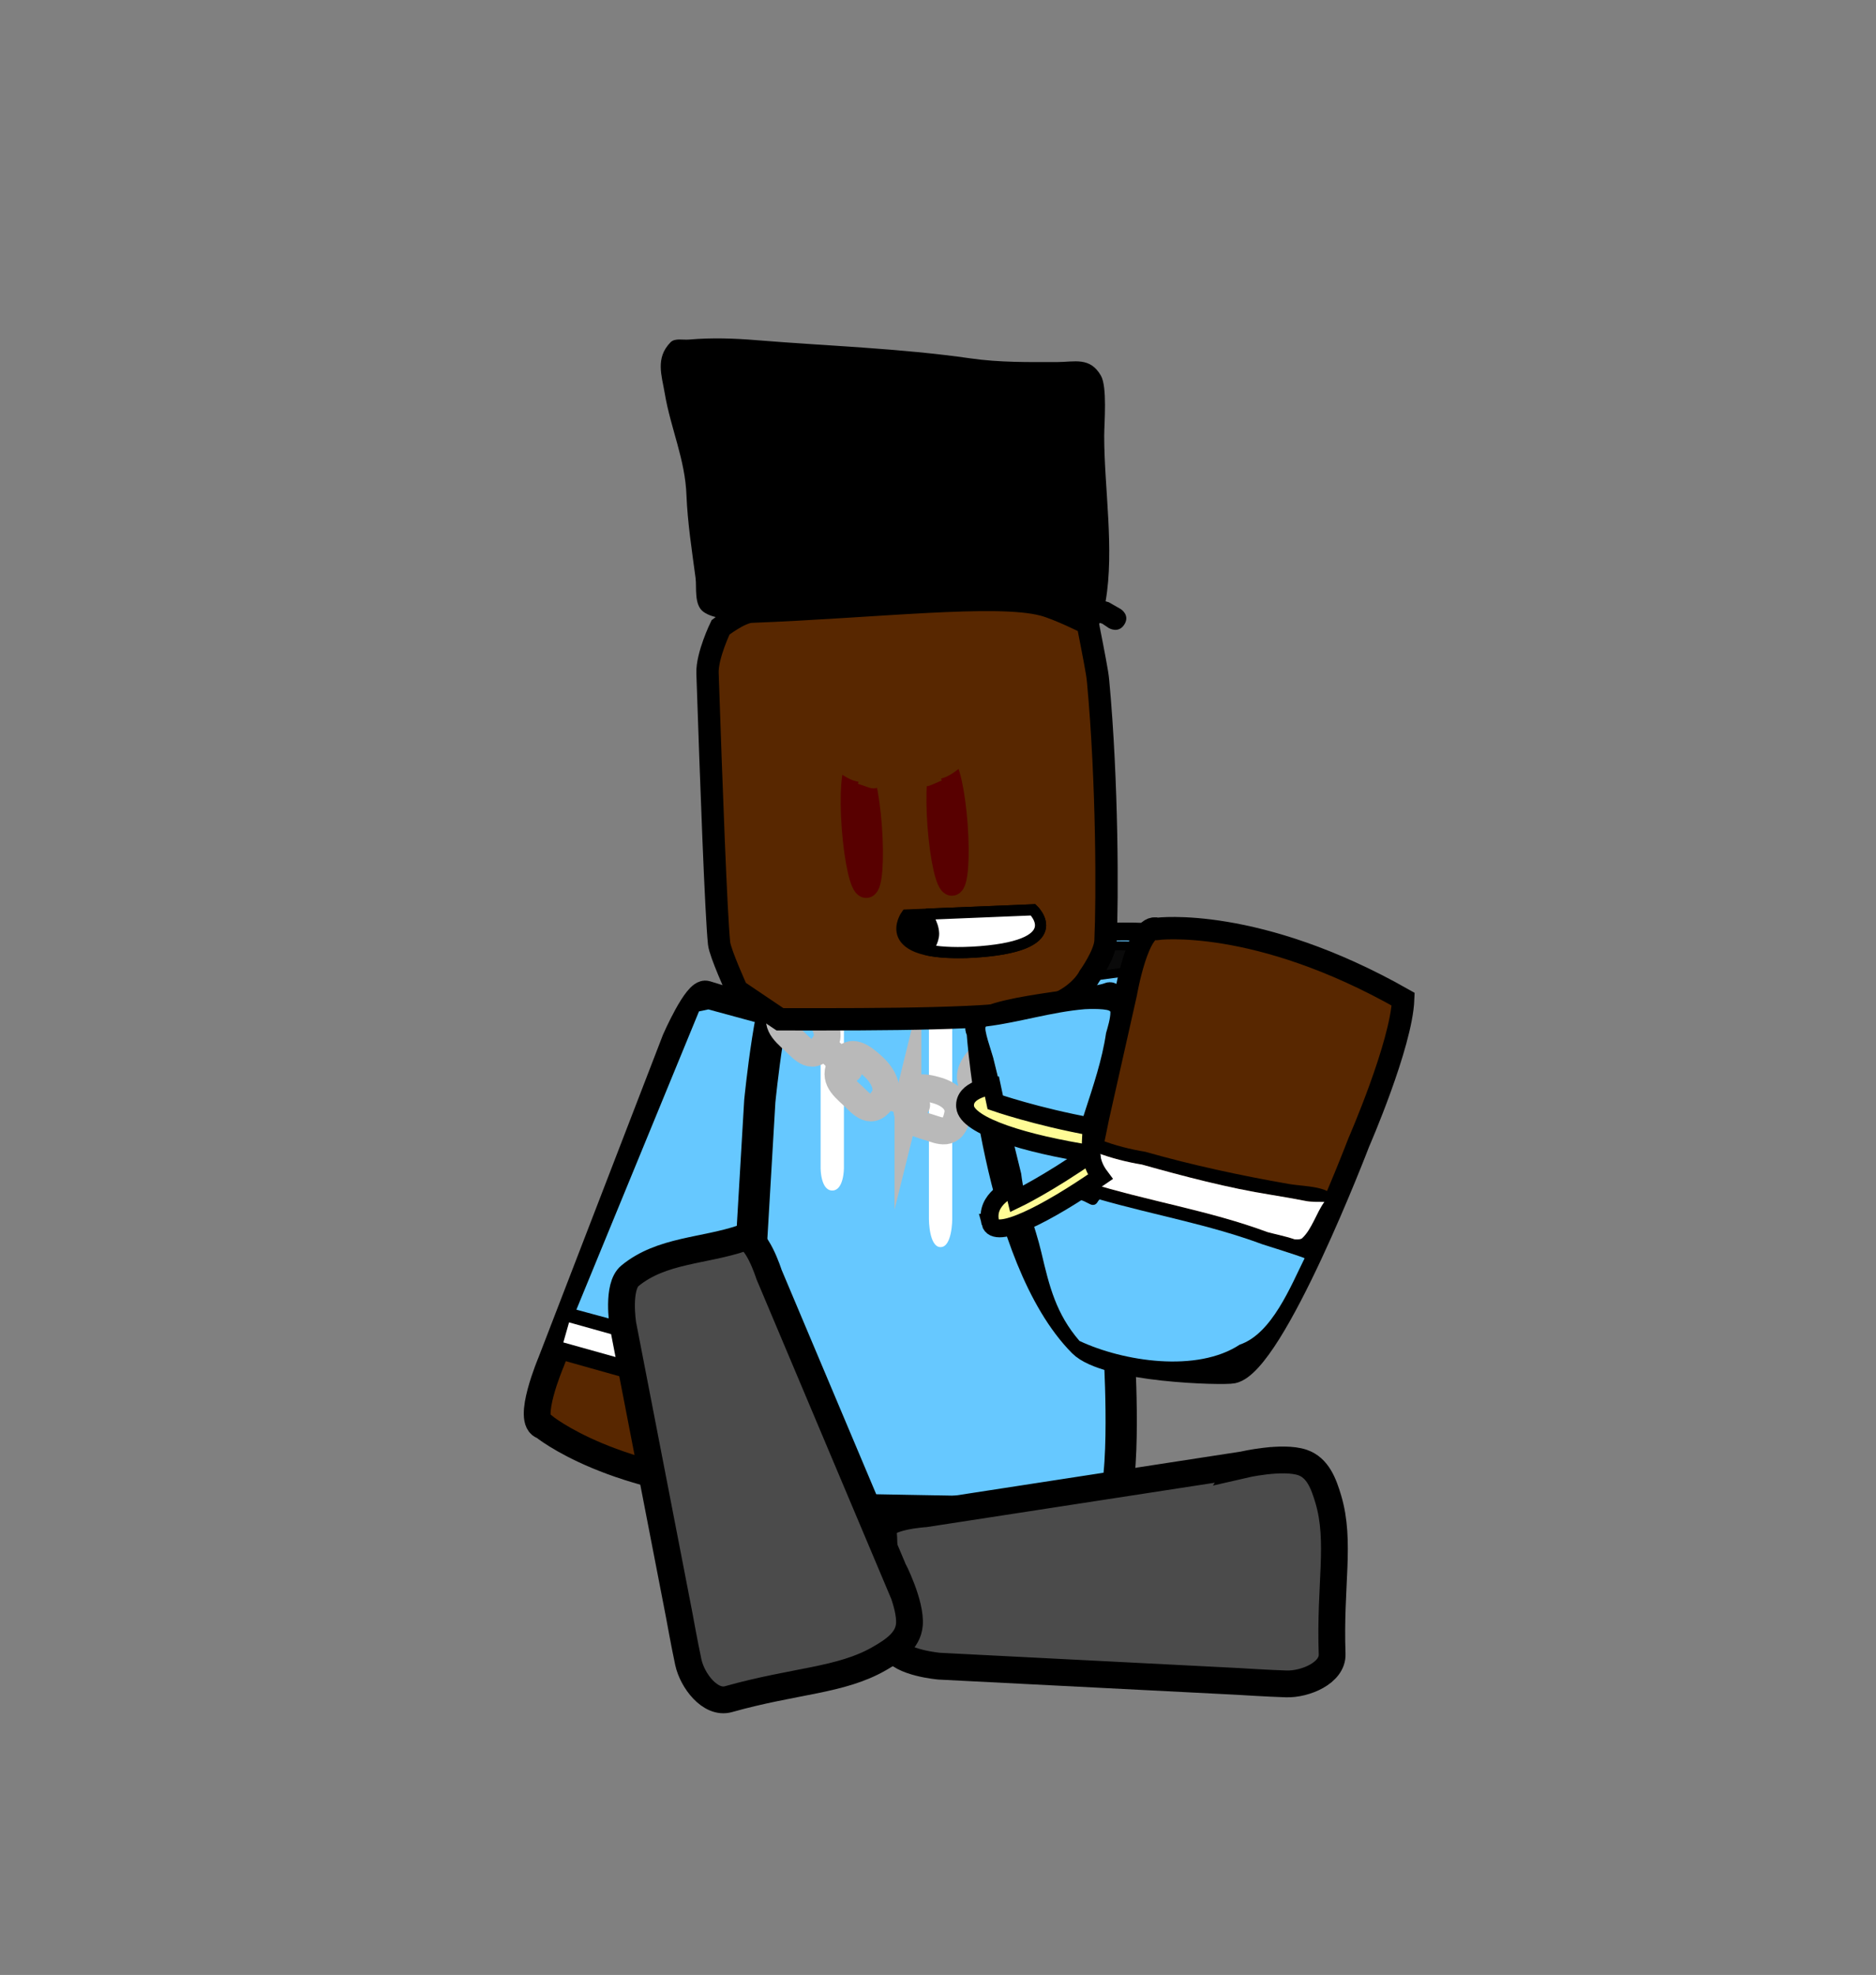 <svg version="1.1" xmlns="http://www.w3.org/2000/svg" xmlns:xlink="http://www.w3.org/1999/xlink" width="210" height="221" viewBox="0,0,210,221"><rect x="0" y="0" width="210" height="221" fill="#808080" stroke="none"/><g transform="translate(-140,-90)"><g data-paper-data="{&quot;isPaintingLayer&quot;:true}" fill-rule="nonzero" stroke-linejoin="miter" stroke-miterlimit="10" stroke-dasharray="" stroke-dashoffset="0" style="mix-blend-mode: normal"><path d="M140,311v-221h210v221z" fill="none" stroke="none" stroke-width="0" stroke-linecap="butt"/><g data-paper-data="{&quot;index&quot;:null}"><g stroke="#000000" stroke-width="3" stroke-linecap="round"><path d="M229.702,242.185c0,0 -1.709,10.607 -4.052,14.589c-17.075,-0.777 -24.807,-7.187 -24.807,-7.187c-1.997,-0.474 0.849,-7.182 0.849,-7.182c0,0 5.122,-13.274 8.401,-21.771c2.153,-5.579 5.516,-14.295 5.516,-14.295c0,0 2.38,-5.436 3.438,-5.096c6.367,2.048 12.937,2.789 15.697,4.91c0.92,0.707 0.041,6.355 0.041,6.355l-5.084,29.677z" data-paper-data="{&quot;origPos&quot;:null}" fill="#582700"/><path d="M227.917,247.666l-24.945,-7.008l0.953,-3.269l25.054,6.773z" data-paper-data="{&quot;origPos&quot;:null}" fill="none"/></g><path d="M203.843,236.889l14.04,-34.149l1.427,-0.301l15.406,4.192l-6.317,36.89z" fill="#66c8ff" stroke="#000000" stroke-width="1" stroke-linecap="round"/><path d="M203.06,240.219l0.64,-2.243l24.796,6.934l-0.64,2.243z" fill="#ffffff" stroke="none" stroke-width="0" stroke-linecap="butt"/></g><g data-paper-data="{&quot;index&quot;:null}" stroke="#000000" stroke-linecap="round"><path d="M261.874,194.402c0,0 16.401,-1.597 16.382,5.027c-0.05,17.981 -28.574,12.066 -28.574,12.066z" data-paper-data="{&quot;origPos&quot;:null}" fill="#66c8ff" stroke-width="2"/><path d="M261.112,195.91c0,0 11.904,-0.563 12.572,1.383c0.211,0.614 -15.874,2.514 -15.874,2.514z" data-paper-data="{&quot;origPos&quot;:null}" fill="#0a0a0a" stroke-width="1"/></g><g><path d="M265.354,242.779c0,0 0.837,15.758 -1.392,16.038c-6.687,0.841 -24.27,-0.012 -39.271,-0.012c-1.685,0 -1.439,-14.958 -1.439,-14.958l1.799,-30.628c0,0 1.334,-13.533 2.879,-13.533c9.993,0 24.944,-0.931 31.484,0.713c2.18,0.548 4.141,14.957 4.141,14.957z" data-paper-data="{&quot;origPos&quot;:null}" fill="#66c8ff" stroke="#000000" stroke-width="3.5" stroke-linecap="round"/><path d="M233.164,223.221c-1.305,0 -1.305,-2.487 -1.305,-2.487c0,-5.159 0,-11.977 0,-17.136c0,0 0,-2.487 1.305,-2.487c1.305,0 1.305,2.487 1.305,2.487c0,5.159 0,10.319 0,15.478v1.658c0,0 0,2.487 -1.305,2.487z" fill="#ffffff" stroke="none" stroke-width="0.5" stroke-linecap="butt"/><path d="M245.289,229.554c-1.305,0 -1.305,-3.125 -1.305,-3.125c0,-6.481 0,-15.046 0,-21.528c0,0 0,-3.125 1.305,-3.125c1.305,0 1.305,3.125 1.305,3.125c0,6.481 0,12.963 0,19.444v2.083c0,0 0,3.125 -1.305,3.125z" fill="#ffffff" stroke="none" stroke-width="0.5" stroke-linecap="butt"/></g><g fill="none" stroke="#b9b9b9" stroke-width="3"><path d="M255.465,205.22c-0.836,-1.358 0.087,-2.578 1.322,-3.796c1.236,-1.218 2.476,-1.59 3.152,-0.615c1.434,2.067 -0.071,3.042 -1.038,3.996c-1.236,1.218 -2.256,2.333 -3.437,0.415z" stroke-linecap="butt"/><path d="M253.843,207.149l2.617,-2.519" stroke-linecap="round"/><path d="M250.26,207.778c1.236,-1.218 2.476,-1.59 3.152,-0.615c1.434,2.067 -0.071,3.042 -1.038,3.996c-1.236,1.218 -2.256,2.333 -3.437,0.415c-0.836,-1.358 0.087,-2.578 1.322,-3.796z" stroke-linecap="butt"/><path d="M249.932,210.983l-2.617,2.519" stroke-linecap="round"/><path d="M241.634,213.05c0.405,-1.635 1.757,-1.48 3.292,-1.022c1.536,0.459 2.514,1.436 2.269,2.683c-0.521,2.645 -2.055,1.778 -3.257,1.419c-1.536,-0.459 -2.876,-0.771 -2.304,-3.081z" stroke-linecap="butt"/><path d="M239.399,212.648l3.212,1.008" stroke-linecap="round"/><path d="M234.359,208.674c0.902,-1.317 2.089,-0.53 3.346,0.626c1.256,1.155 1.834,2.524 1.204,3.559c-1.337,2.194 -2.459,0.663 -3.442,-0.242c-1.256,-1.156 -2.381,-2.083 -1.107,-3.942z" stroke-linecap="butt"/><path d="M232.445,207.238l2.612,2.462" stroke-linecap="round"/><path d="M227.788,202.55c0.902,-1.317 2.089,-0.53 3.346,0.626c1.256,1.155 1.834,2.524 1.204,3.559c-1.337,2.194 -2.459,0.663 -3.442,-0.242c-1.256,-1.155 -2.381,-2.083 -1.107,-3.942z" stroke-linecap="butt"/><path d="M228.486,203.575l-2.612,-2.462" stroke-linecap="round"/></g><path d="M279.122,253.918c0,0 4.408,-1.026 6.666,-0.267c1.729,0.582 2.39,2.388 2.905,4.122c1.413,4.76 0.149,9.614 0.426,17.325c0.075,2.1 -3.003,3.394 -5.125,3.332c-1.985,-0.058 -5.433,-0.278 -5.433,-0.278l-33.408,-1.705c0,0 -4.318,-0.36 -5.152,-2.062c-2.009,-4.097 -0.712,-8.626 -1.134,-13.16c-0.143,-1.537 4.698,-1.834 4.698,-1.834c0,0 8.991,-1.384 14.746,-2.27c8.122,-1.25 20.812,-3.204 20.812,-3.204z" data-paper-data="{&quot;index&quot;:null}" fill="#4b4b4b" stroke="#000000" stroke-width="3" stroke-linecap="round"/><path d="M239.942,265.472c0,0 2.06,3.991 1.853,6.343c-0.158,1.8 -1.773,2.867 -3.351,3.776c-4.333,2.494 -9.397,2.439 -16.898,4.546c-2.043,0.574 -4.047,-2.076 -4.493,-4.13c-0.417,-1.922 -1.024,-5.287 -1.024,-5.287l-6.304,-32.515c0,0 -0.677,-4.236 0.793,-5.444c3.54,-2.909 8.293,-2.744 12.642,-4.232c1.474,-0.504 2.921,4.077 2.921,4.077c0,0 3.505,8.31 5.748,13.63c3.166,7.507 8.113,19.237 8.113,19.237z" data-paper-data="{&quot;index&quot;:null}" fill="#4b4b4b" stroke="#000000" stroke-width="3" stroke-linecap="round"/><path d="M222.502,200.822c0,0 -1.895,-4.173 -2.007,-5.253c-0.335,-3.24 -0.862,-17.419 -1.295,-30.236c-0.067,-1.982 1.461,-5.134 1.461,-5.134c0,0 2.169,-1.701 3.443,-1.75c14.055,-0.541 27.392,-2.149 32.657,-0.775c1.755,0.458 4.993,2.089 4.993,2.089c0,0 0.866,4.369 1.04,5.495c0.058,0.375 0.092,0.587 0.127,0.965c1.055,11.329 1.048,24.479 0.828,29.079c-0.073,1.533 -1.827,3.983 -1.827,3.983c0,0 -1.309,2.772 -5.725,3.728c-4.832,1.046 -16.675,1.065 -28.888,1.048z" fill="#582700" stroke="#000000" stroke-width="2.5" stroke-linecap="round"/><path d="M264.125,160.284l-0.739,-0.498c-0.091,-0.028 -0.183,-0.055 -0.274,-0.081c-0.213,0.319 -0.635,0.696 -1.385,0.478c-0.692,-0.201 -0.873,-0.678 -0.901,-1.051c-2.677,-0.568 -5.345,-0.794 -8.143,-0.946c-7.826,-0.16 -15.648,0.282 -23.47,0.563c-2.565,0.092 -8.269,1.321 -10.473,-0.288c-1.075,-0.785 -0.737,-2.728 -0.877,-3.777c-0.406,-3.039 -0.895,-6.183 -1.019,-9.248c-0.135,-4.007 -1.781,-7.531 -2.435,-11.443c-0.328,-1.961 -1.075,-3.918 0.645,-5.684c0.485,-0.499 1.379,-0.25 2.076,-0.311c2.548,-0.223 5.024,-0.138 7.559,0.069c8.034,0.657 15.963,0.894 23.961,2.037c3.226,0.465 6.46,0.418 9.719,0.411c1.916,-0.004 3.642,-0.607 4.865,1.517c0.73,1.268 0.371,5.288 0.37,6.771c-0.003,5.718 1.161,12.697 0.158,18.485c0.12,0.034 0.239,0.07 0.359,0.105l1.329,0.761c0,0 1.076,0.655 0.414,1.72c-0.662,1.065 -1.738,0.409 -1.738,0.409z" data-paper-data="{&quot;index&quot;:null}" fill="#000000" stroke="none" stroke-width="0.5" stroke-linecap="butt"/><path d="M235.974,175.894c0.551,-0.04 1.221,2.912 1.496,6.594c0.275,3.682 0.051,6.7 -0.5,6.74c-0.551,0.04 -1.221,-2.912 -1.496,-6.594c-0.275,-3.682 -0.051,-6.7 0.5,-6.74z" data-paper-data="{&quot;index&quot;:null}" fill="none" stroke="#580000" stroke-width="2.5" stroke-linecap="butt"/><path d="M232.01,173.973c0.573,-1.114 1.698,-0.547 1.698,-0.547l0.24,0.125c0.43,-0.048 0.804,0.15 0.804,0.15c0.897,0.476 1.787,0.965 2.672,1.462l0.044,0.071l0.02,-0.027l1.03,0.756c0.302,0.218 0.504,0.566 0.519,0.965c0.025,0.69 -0.519,1.27 -1.216,1.295c-0.17,0.006 -0.333,-0.021 -0.484,-0.076l-1.304,-0.443l0.075,-0.215c-0.886,-0.167 -1.565,-0.576 -2.798,-1.479l-0.747,-0.357c0,0 -1.126,-0.567 -0.553,-1.681z" data-paper-data="{&quot;index&quot;:null}" fill="#582700" stroke="none" stroke-width="0.5" stroke-linecap="butt"/><path d="M245.57,175.649c0.551,-0.04 1.221,2.912 1.496,6.594c0.275,3.682 0.051,6.7 -0.5,6.74c-0.551,0.04 -1.221,-2.912 -1.496,-6.594c-0.275,-3.682 -0.051,-6.7 0.5,-6.74z" data-paper-data="{&quot;index&quot;:null}" fill="none" stroke="#580000" stroke-width="2.5" stroke-linecap="butt"/><path d="M247.428,172.904c0,0 1.081,-0.646 1.734,0.423c0.653,1.07 -0.428,1.716 -0.428,1.716l-0.719,0.41c-1.164,0.989 -1.811,1.446 -2.682,1.676l0.09,0.209l-1.268,0.536c-0.146,0.066 -0.307,0.105 -0.477,0.111c-0.697,0.025 -1.283,-0.514 -1.308,-1.204c-0.015,-0.399 0.161,-0.761 0.447,-1l0.972,-0.828l0.022,0.026l0.038,-0.074c0.846,-0.56 1.698,-1.112 2.558,-1.651c0,0 0.358,-0.225 0.791,-0.208l0.23,-0.142z" data-paper-data="{&quot;index&quot;:null}" fill="#582700" stroke="none" stroke-width="0.5" stroke-linecap="butt"/><g data-paper-data="{&quot;index&quot;:null}" stroke="#000000" stroke-width="1.25" stroke-linecap="butt"><g data-paper-data="{&quot;index&quot;:null}" fill="#000000"><path d="M248.719,196.564c-10.627,0.475 -7.252,-4.172 -7.252,-4.172l14.178,-0.584c0,0 4.382,4.146 -6.926,4.756z"/></g><g data-paper-data="{&quot;index&quot;:null}" fill="#ffffff"><path d="M248.719,196.564c-2.174,0.097 -3.762,-0.02 -4.912,-0.268c-0.021,-0.004 0.726,-0.965 0.697,-1.854c-0.036,-1.086 -0.847,-2.14 -0.844,-2.14c2.394,-0.099 11.985,-0.493 11.985,-0.493c0,0 4.382,4.146 -6.926,4.756z"/></g></g><g><g><path d="M249.445,205.457c-1.741,-2.689 12.516,-3.37 14.644,-4.264c2.313,-0.972 -2.333,19.298 -2.333,19.298l-0.836,3.425l5.116,-22.758c0,0 1.366,-7.948 3.519,-7.217c0,0 11.082,-1.448 27.519,7.87c-0.2,5.102 -4.972,16.029 -4.972,16.029c0,0 -9.459,24.748 -14.089,25.721c-1.072,0.225 -14.2,-0.073 -17.122,-3.019c-9.699,-9.778 -11.446,-35.087 -11.446,-35.087z" fill="#582700" stroke="#000000" stroke-width="2.5" stroke-linecap="round"/><path d="M262.804,218.995c-0.14,0.484 -0.287,0.966 -0.433,1.451c-0.032,0.107 -0.516,1.281 -0.51,1.879c6.601,2.069 13.453,3.098 19.974,5.521c0.59,0.175 1.872,0.422 3.067,0.821c0.381,0.021 0.684,-0.009 0.813,-0.128c1.094,-1.013 1.595,-2.833 2.482,-4.046c-0.385,0.005 -1.498,0.003 -1.95,-0.082c-1.342,-0.253 -2.67,-0.499 -4.019,-0.711c-4.728,-0.743 -9.764,-2.076 -14.347,-3.361c-1.681,-0.277 -3.441,-0.719 -5.077,-1.345zM263.193,217.55c1.608,0.632 3.363,1.064 5.02,1.337c5.176,1.477 10.685,2.661 16.019,3.593c2.198,0.384 5.671,0.142 5.309,2.686c-0.928,1.302 -1.554,3.285 -2.751,4.402c0.374,0.282 0.63,0.606 0.692,0.981c0.087,0.528 -1.184,2.278 -1.45,2.805c-1.589,3.146 -2.906,7.217 -6.615,8.407c-5.194,3.427 -14.257,2.098 -19.482,-0.576c-2.945,-3.271 -3.823,-6.56 -4.79,-10.73c-0.698,-3.011 -1.915,-5.718 -2.265,-8.847c-1.089,-4.281 -2.043,-8.583 -3.126,-12.864c-0.497,-1.965 -1.656,-3.69 0.047,-5.205c3.55,-0.663 7.14,-1.332 10.72,-1.917c1.116,-0.182 3.394,-0.478 4.393,0.216c1.389,0.965 0.734,2.711 0.355,4.026c-0.426,2.991 -1.052,6.245 -1.912,9.401c0.215,0.252 0.164,0.605 0.164,0.605c-0.083,0.568 -0.197,1.126 -0.331,1.68zM282.997,229.787c-4.046,-0.533 -7.705,-2.215 -11.678,-2.857c-2.349,-0.332 -6.577,-0.585 -9.113,-2.105c-0.155,-0.021 -0.266,-0.076 -0.266,-0.076l-0.689,-0.344c-0.725,-0.214 -1.377,-0.667 -1.935,-1.173c0.45,-5.934 3.607,-11.691 4.483,-17.678c0.191,-0.66 0.523,-1.582 0.51,-2.264c-0.008,-0.419 -2.542,-0.34 -2.847,-0.314c-3.718,0.307 -7.344,1.473 -11.045,1.924c-0.361,0.129 0.649,2.889 0.8,3.485c1.088,4.313 2.063,8.643 3.146,12.959c0.351,3.112 1.55,5.788 2.251,8.782c0.893,3.811 1.623,6.846 4.242,9.879c4.892,2.298 13.103,3.582 17.9,0.417c3.603,-1.216 5.691,-6.544 7.239,-9.645c0.016,-0.033 -1.604,-0.558 -2.935,-0.982c-0.021,-0.003 -0.042,-0.006 -0.062,-0.009z" fill="#000000" stroke="none" stroke-width="0.5" stroke-linecap="butt"/><path d="M267.837,220.318c4.582,1.285 9.713,2.638 14.442,3.382c1.349,0.212 2.676,0.461 4.019,0.714c0.452,0.085 1.565,0.087 1.95,0.082c-0.887,1.213 -1.392,3.051 -2.486,4.063c-0.129,0.119 -0.433,0.15 -0.814,0.13c-1.195,-0.399 -2.479,-0.643 -3.069,-0.818c-6.521,-2.423 -13.465,-3.484 -20.067,-5.552c-0.006,-0.599 0.479,-1.78 0.511,-1.887c0.146,-0.484 0.295,-0.972 0.435,-1.456c1.636,0.626 3.397,1.064 5.079,1.341z" data-paper-data="{&quot;noHover&quot;:false,&quot;origItem&quot;:[&quot;Path&quot;,{&quot;applyMatrix&quot;:true,&quot;segments&quot;:[[[926.17844,407.1979],[3.2606,1.25965],[-0.27949,0.97418]],[[925.31465,410.11917],[0.29084,-0.97519],[-0.06418,0.21521]],[[924.29914,413.90358],[-0.01258,-1.20526],[13.15638,4.16543]],[[964.1057,425.02121],[-12.99513,-4.87922],[1.17537,0.35239]],[[970.21765,426.67451],[-2.3817,-0.804],[0.75941,0.04146]],[[971.83798,426.41666],[-0.25651,0.23985],[2.18115,-2.03947]],[[976.78433,418.26967],[-1.76682,2.44279],[-0.76669,0.00973]],[[972.89889,418.10481],[0.90089,0.17138],[-2.67549,-0.50896]],[[964.88923,416.67374],[2.68829,0.42712],[-9.42353,-1.49721]],[[936.29671,409.90591],[9.13228,2.58714],[-3.35077,-0.55846]]],&quot;closed&quot;:true}]}" fill="#ffffff" stroke="none" stroke-width="0.5" stroke-linecap="butt"/><path d="M281.31,229.236c0.218,0.065 4.757,1.508 4.73,1.562c-1.548,3.101 -3.656,8.451 -7.259,9.667c-4.797,3.165 -13.053,1.884 -17.945,-0.414c-2.619,-3.033 -3.371,-6.086 -4.264,-9.897c-0.702,-2.994 -1.908,-5.703 -2.259,-8.814c-1.083,-4.316 -2.047,-8.674 -3.135,-12.987c-0.15,-0.596 -1.158,-3.36 -0.797,-3.489c3.701,-0.452 7.346,-1.629 11.064,-1.936c0.305,-0.025 2.845,-0.107 2.854,0.313c0.014,0.682 -0.297,1.701 -0.487,2.361c-0.875,5.987 -3.995,11.693 -4.445,17.627c0.558,0.506 1.209,0.95 1.934,1.164l0.688,0.341c0,0 0.578,0.365 0.915,-0.301c0.034,-0.067 0.153,-0.161 0.168,-0.221c6.093,1.75 12.257,2.807 18.239,5.024z" data-paper-data="{&quot;noHover&quot;:false,&quot;origItem&quot;:[&quot;Path&quot;,{&quot;applyMatrix&quot;:true,&quot;segments&quot;:[[[926.61254,417.73069],[12.14285,3.5238],[-0.03018,0.12086]],[[926.46822,418.11346],[0.06716,-0.13431],[-0.67082,1.34164]],[924.45576,418.78428],[[923.08279,418.0906],[0,0],[-1.44471,-0.43097]],[[919.22563,415.72869],[1.11205,1.01797],[0.89694,-11.9485]],[[928.15956,380.1298],[-1.74473,12.05571],[0.38029,-1.32836]],[[929.175,375.57071],[0.02742,1.37277],[-0.01686,-0.84429]],[[923.5003,374.93752],[0.60865,-0.05075],[-7.41054,0.61792]],[[901.48814,378.8123],[7.37628,-0.90935],[-0.71866,0.25961]],[[903.08234,385.83106],[-0.2998,-1.20115],[2.16779,8.68513]],[[909.35292,411.92731],[-2.15853,-8.69186],[0.69956,6.26621]],[[913.83986,429.61277],[-1.39861,-6.02998],[1.78014,7.67491]],[[922.29365,449.50563],[-5.21858,-6.1072],[9.74892,4.62723]],[[957.96755,450.34516],[-9.56021,6.37347],[7.18055,-2.44927]],[[972.39433,430.92276],[-3.08539,6.24485],[0.05411,-0.10951]],[[963.14745,427.86406],[0.43501,0.13058],[-11.92317,-4.46591]]],&quot;closed&quot;:true}]}" fill="#66c8ff" stroke="none" stroke-width="0.5" stroke-linecap="butt"/></g><g data-paper-data="{&quot;index&quot;:null}" fill="#fffc96" stroke="#000000" stroke-width="2" stroke-linecap="round"><path d="M248.033,213.843c-0.176,-1.988 2.991,-2.31 2.991,-2.31l0.386,1.819c0,0 4.566,1.592 10.808,2.731c-0.118,1.301 -0.154,2.267 -0.067,3.061c-7.288,-1.134 -13.926,-3.132 -14.118,-5.301z"/><path d="M250.864,226.828c-0.678,-2.706 2.571,-3.97 2.571,-3.97l0.323,1.33c0,0 3.469,-1.661 8.387,-5.096c0.106,1.039 0.418,1.785 1.025,2.594c-6.087,4.219 -11.815,7.102 -12.306,5.142z" data-paper-data="{&quot;index&quot;:null}"/></g></g></g></g></svg>